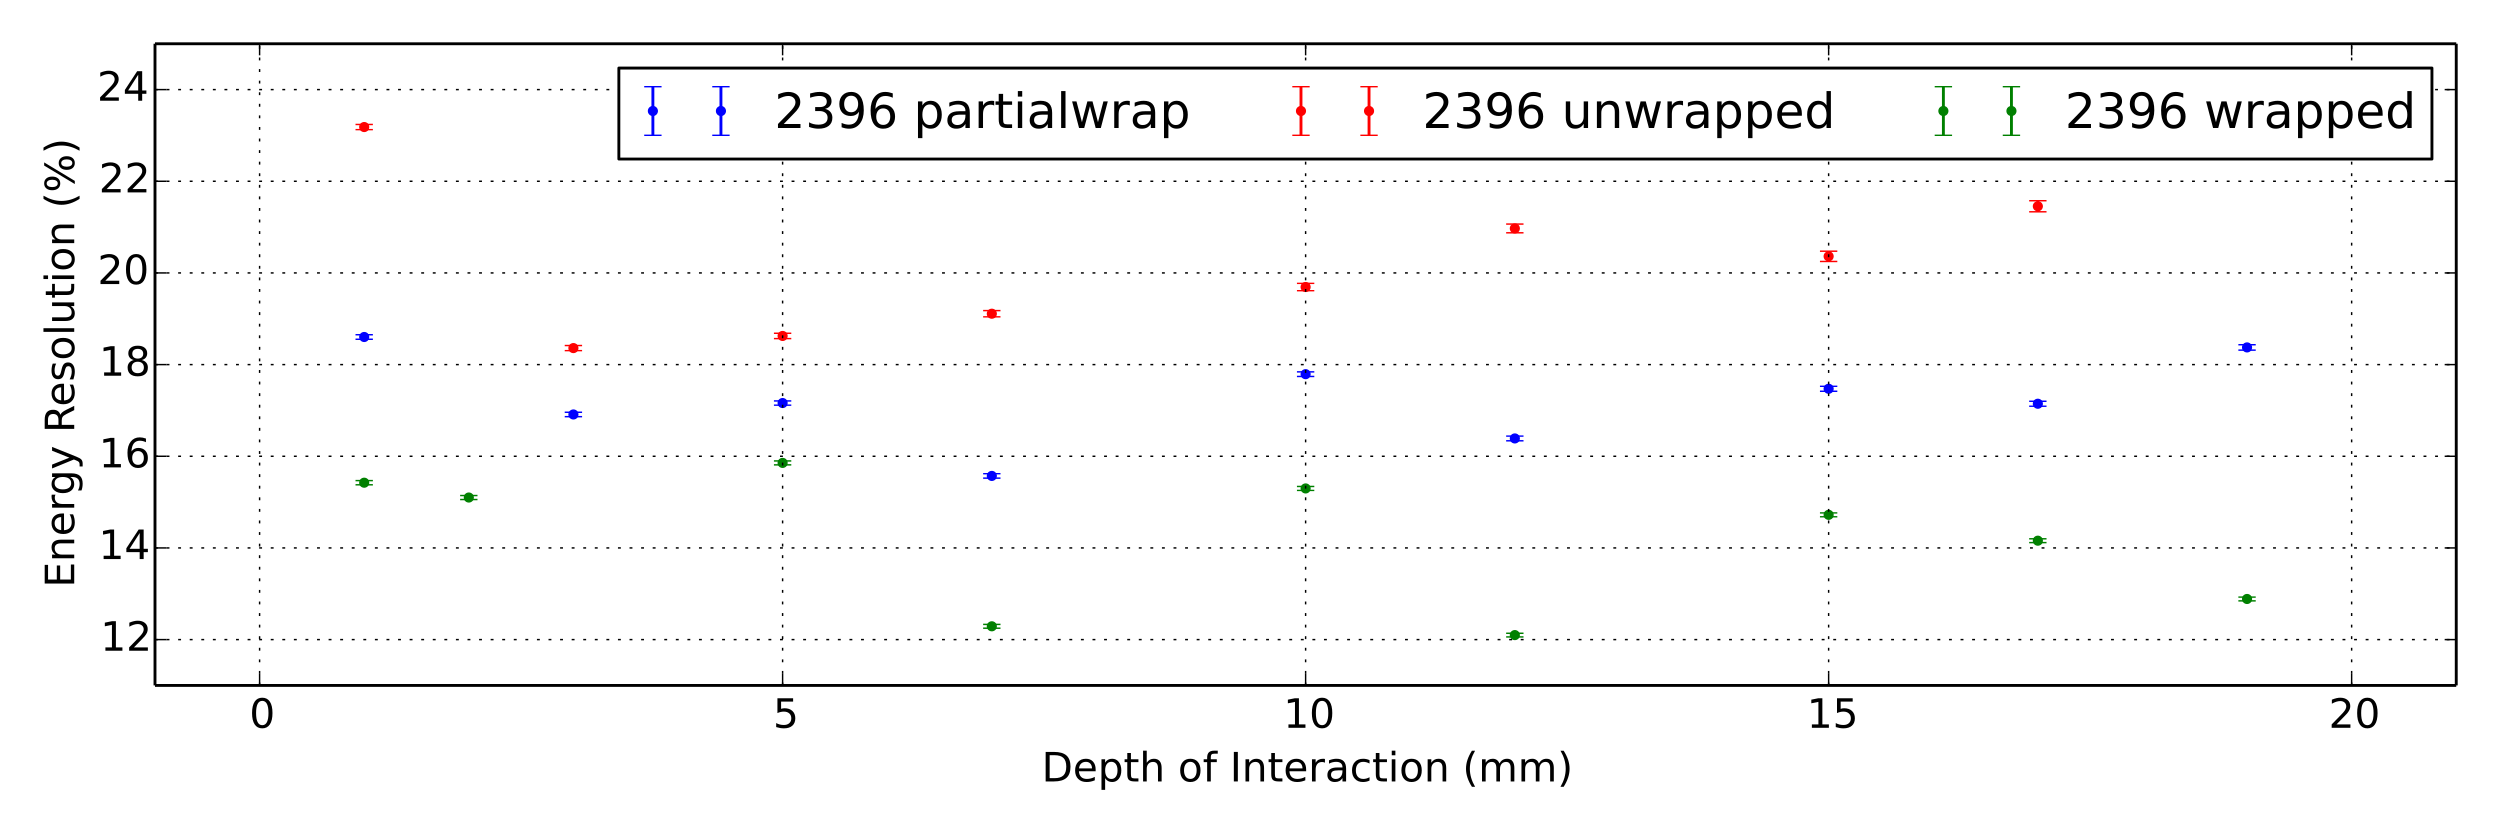 <?xml version="1.0" encoding="utf-8" standalone="no"?>
<!DOCTYPE svg PUBLIC "-//W3C//DTD SVG 1.1//EN"
  "http://www.w3.org/Graphics/SVG/1.1/DTD/svg11.dtd">
<!-- Created with matplotlib (http://matplotlib.org/) -->
<svg height="288pt" version="1.1" viewBox="0 0 864 288" width="864pt" xmlns="http://www.w3.org/2000/svg" xmlns:xlink="http://www.w3.org/1999/xlink">
 <defs>
  <style type="text/css">
*{stroke-linecap:butt;stroke-linejoin:round;}
  </style>
 </defs>
 <g id="figure_1">
  <g id="patch_1">
   <path d="
M0 288
L864 288
L864 0
L0 0
z
" style="fill:#ffffff;"/>
  </g>
  <g id="axes_1">
   <g id="patch_2">
    <path d="
M53.567 236.88
L848.88 236.88
L848.88 15.12
L53.567 15.12
z
" style="fill:#ffffff;"/>
   </g>
   <g id="LineCollection_1">
    <defs>
     <path d="
M125.868 -170.757
L125.868 -172.309" id="C0_0_5cdd6ade53"/>
     <path d="
M198.169 -144.005
L198.169 -145.518" id="C0_1_618935abf2"/>
     <path d="
M270.47 -147.977
L270.47 -149.442" id="C0_2_40d15ab08f"/>
     <path d="
M451.223 -157.897
L451.223 -159.477" id="C0_3_769f452923"/>
     <path d="
M523.525 -135.667
L523.525 -137.281" id="C0_4_24a42cd8e0"/>
     <path d="
M631.976 -152.786
L631.976 -154.492" id="C0_5_fc57424ad4"/>
     <path d="
M342.772 -122.754
L342.772 -124.289" id="C0_6_f584931e45"/>
     <path d="
M776.579 -167.001
L776.579 -168.863" id="C0_7_dc7b837ee8"/>
     <path d="
M704.278 -147.606
L704.278 -149.326" id="C0_8_5c12243f3a"/>
    </defs>
    <g clip-path="url(#pcbf88fb6c0)">
     <use style="fill:none;stroke:#0000ff;" x="0.0" xlink:href="#C0_0_5cdd6ade53" y="288.0"/>
    </g>
    <g clip-path="url(#pcbf88fb6c0)">
     <use style="fill:none;stroke:#0000ff;" x="0.0" xlink:href="#C0_1_618935abf2" y="288.0"/>
    </g>
    <g clip-path="url(#pcbf88fb6c0)">
     <use style="fill:none;stroke:#0000ff;" x="0.0" xlink:href="#C0_2_40d15ab08f" y="288.0"/>
    </g>
    <g clip-path="url(#pcbf88fb6c0)">
     <use style="fill:none;stroke:#0000ff;" x="0.0" xlink:href="#C0_3_769f452923" y="288.0"/>
    </g>
    <g clip-path="url(#pcbf88fb6c0)">
     <use style="fill:none;stroke:#0000ff;" x="0.0" xlink:href="#C0_4_24a42cd8e0" y="288.0"/>
    </g>
    <g clip-path="url(#pcbf88fb6c0)">
     <use style="fill:none;stroke:#0000ff;" x="0.0" xlink:href="#C0_5_fc57424ad4" y="288.0"/>
    </g>
    <g clip-path="url(#pcbf88fb6c0)">
     <use style="fill:none;stroke:#0000ff;" x="0.0" xlink:href="#C0_6_f584931e45" y="288.0"/>
    </g>
    <g clip-path="url(#pcbf88fb6c0)">
     <use style="fill:none;stroke:#0000ff;" x="0.0" xlink:href="#C0_7_dc7b837ee8" y="288.0"/>
    </g>
    <g clip-path="url(#pcbf88fb6c0)">
     <use style="fill:none;stroke:#0000ff;" x="0.0" xlink:href="#C0_8_5c12243f3a" y="288.0"/>
    </g>
   </g>
   <g id="LineCollection_2">
    <defs>
     <path d="
M523.525 -207.54
L523.525 -210.556" id="C1_0_eb4a37caab"/>
     <path d="
M451.223 -187.537
L451.223 -190.07" id="C1_1_2ca5c0f8ad"/>
     <path d="
M704.278 -214.797
L704.278 -218.634" id="C1_2_b4d8180ba6"/>
     <path d="
M198.169 -166.818
L198.169 -168.584" id="C1_3_fa5c5de812"/>
     <path d="
M125.868 -243.201
L125.868 -244.985" id="C1_4_aa44a9e7a6"/>
     <path d="
M631.976 -197.642
L631.976 -201.179" id="C1_5_cd5e1600fd"/>
     <path d="
M270.47 -170.975
L270.47 -172.816" id="C1_6_d5b54d647d"/>
     <path d="
M342.772 -178.502
L342.772 -180.657" id="C1_7_a013f4bb87"/>
    </defs>
    <g clip-path="url(#pcbf88fb6c0)">
     <use style="fill:none;stroke:#ff0000;" x="0.0" xlink:href="#C1_0_eb4a37caab" y="288.0"/>
    </g>
    <g clip-path="url(#pcbf88fb6c0)">
     <use style="fill:none;stroke:#ff0000;" x="0.0" xlink:href="#C1_1_2ca5c0f8ad" y="288.0"/>
    </g>
    <g clip-path="url(#pcbf88fb6c0)">
     <use style="fill:none;stroke:#ff0000;" x="0.0" xlink:href="#C1_2_b4d8180ba6" y="288.0"/>
    </g>
    <g clip-path="url(#pcbf88fb6c0)">
     <use style="fill:none;stroke:#ff0000;" x="0.0" xlink:href="#C1_3_fa5c5de812" y="288.0"/>
    </g>
    <g clip-path="url(#pcbf88fb6c0)">
     <use style="fill:none;stroke:#ff0000;" x="0.0" xlink:href="#C1_4_aa44a9e7a6" y="288.0"/>
    </g>
    <g clip-path="url(#pcbf88fb6c0)">
     <use style="fill:none;stroke:#ff0000;" x="0.0" xlink:href="#C1_5_cd5e1600fd" y="288.0"/>
    </g>
    <g clip-path="url(#pcbf88fb6c0)">
     <use style="fill:none;stroke:#ff0000;" x="0.0" xlink:href="#C1_6_d5b54d647d" y="288.0"/>
    </g>
    <g clip-path="url(#pcbf88fb6c0)">
     <use style="fill:none;stroke:#ff0000;" x="0.0" xlink:href="#C1_7_a013f4bb87" y="288.0"/>
    </g>
   </g>
   <g id="LineCollection_3">
    <defs>
     <path d="
M451.223 -118.508
L451.223 -119.88" id="C2_0_ae8ba066f4"/>
     <path d="
M776.579 -80.347
L776.579 -81.643" id="C2_1_3a2edd5b7c"/>
     <path d="
M523.525 -67.873
L523.525 -69.146" id="C2_2_9560181122"/>
     <path d="
M631.976 -109.407
L631.976 -110.741" id="C2_3_99ac7ba46a"/>
     <path d="
M270.47 -127.337
L270.47 -128.702" id="C2_4_43b74c1ba5"/>
     <path d="
M342.772 -70.9
L342.772 -72.2" id="C2_5_2b46f456bc"/>
     <path d="
M162.019 -115.363
L162.019 -116.747" id="C2_6_b371c9ca56"/>
     <path d="
M704.278 -100.485
L704.278 -101.789" id="C2_7_966a9c4dc0"/>
     <path d="
M125.868 -120.454
L125.868 -121.897" id="C2_8_fe7bcb4ffb"/>
    </defs>
    <g clip-path="url(#pcbf88fb6c0)">
     <use style="fill:none;stroke:#008000;" x="0.0" xlink:href="#C2_0_ae8ba066f4" y="288.0"/>
    </g>
    <g clip-path="url(#pcbf88fb6c0)">
     <use style="fill:none;stroke:#008000;" x="0.0" xlink:href="#C2_1_3a2edd5b7c" y="288.0"/>
    </g>
    <g clip-path="url(#pcbf88fb6c0)">
     <use style="fill:none;stroke:#008000;" x="0.0" xlink:href="#C2_2_9560181122" y="288.0"/>
    </g>
    <g clip-path="url(#pcbf88fb6c0)">
     <use style="fill:none;stroke:#008000;" x="0.0" xlink:href="#C2_3_99ac7ba46a" y="288.0"/>
    </g>
    <g clip-path="url(#pcbf88fb6c0)">
     <use style="fill:none;stroke:#008000;" x="0.0" xlink:href="#C2_4_43b74c1ba5" y="288.0"/>
    </g>
    <g clip-path="url(#pcbf88fb6c0)">
     <use style="fill:none;stroke:#008000;" x="0.0" xlink:href="#C2_5_2b46f456bc" y="288.0"/>
    </g>
    <g clip-path="url(#pcbf88fb6c0)">
     <use style="fill:none;stroke:#008000;" x="0.0" xlink:href="#C2_6_b371c9ca56" y="288.0"/>
    </g>
    <g clip-path="url(#pcbf88fb6c0)">
     <use style="fill:none;stroke:#008000;" x="0.0" xlink:href="#C2_7_966a9c4dc0" y="288.0"/>
    </g>
    <g clip-path="url(#pcbf88fb6c0)">
     <use style="fill:none;stroke:#008000;" x="0.0" xlink:href="#C2_8_fe7bcb4ffb" y="288.0"/>
    </g>
   </g>
   <g id="line2d_1">
    <defs>
     <path d="
M3 1.83697e-16
L-3 -1.83697e-16" id="mdde457ef1d" style="stroke:#0000ff;stroke-width:0.5;"/>
    </defs>
    <g clip-path="url(#pcbf88fb6c0)">
     <use style="fill:#0000ff;stroke:#0000ff;stroke-width:0.5;" x="125.868" xlink:href="#mdde457ef1d" y="117.243"/>
     <use style="fill:#0000ff;stroke:#0000ff;stroke-width:0.5;" x="198.169" xlink:href="#mdde457ef1d" y="143.995"/>
     <use style="fill:#0000ff;stroke:#0000ff;stroke-width:0.5;" x="270.47" xlink:href="#mdde457ef1d" y="140.023"/>
     <use style="fill:#0000ff;stroke:#0000ff;stroke-width:0.5;" x="451.223" xlink:href="#mdde457ef1d" y="130.103"/>
     <use style="fill:#0000ff;stroke:#0000ff;stroke-width:0.5;" x="523.525" xlink:href="#mdde457ef1d" y="152.333"/>
     <use style="fill:#0000ff;stroke:#0000ff;stroke-width:0.5;" x="631.976" xlink:href="#mdde457ef1d" y="135.214"/>
     <use style="fill:#0000ff;stroke:#0000ff;stroke-width:0.5;" x="342.772" xlink:href="#mdde457ef1d" y="165.246"/>
     <use style="fill:#0000ff;stroke:#0000ff;stroke-width:0.5;" x="776.579" xlink:href="#mdde457ef1d" y="120.999"/>
     <use style="fill:#0000ff;stroke:#0000ff;stroke-width:0.5;" x="704.278" xlink:href="#mdde457ef1d" y="140.394"/>
    </g>
   </g>
   <g id="line2d_2">
    <g clip-path="url(#pcbf88fb6c0)">
     <use style="fill:#0000ff;stroke:#0000ff;stroke-width:0.5;" x="125.868" xlink:href="#mdde457ef1d" y="115.691"/>
     <use style="fill:#0000ff;stroke:#0000ff;stroke-width:0.5;" x="198.169" xlink:href="#mdde457ef1d" y="142.482"/>
     <use style="fill:#0000ff;stroke:#0000ff;stroke-width:0.5;" x="270.47" xlink:href="#mdde457ef1d" y="138.558"/>
     <use style="fill:#0000ff;stroke:#0000ff;stroke-width:0.5;" x="451.223" xlink:href="#mdde457ef1d" y="128.523"/>
     <use style="fill:#0000ff;stroke:#0000ff;stroke-width:0.5;" x="523.525" xlink:href="#mdde457ef1d" y="150.719"/>
     <use style="fill:#0000ff;stroke:#0000ff;stroke-width:0.5;" x="631.976" xlink:href="#mdde457ef1d" y="133.508"/>
     <use style="fill:#0000ff;stroke:#0000ff;stroke-width:0.5;" x="342.772" xlink:href="#mdde457ef1d" y="163.711"/>
     <use style="fill:#0000ff;stroke:#0000ff;stroke-width:0.5;" x="776.579" xlink:href="#mdde457ef1d" y="119.137"/>
     <use style="fill:#0000ff;stroke:#0000ff;stroke-width:0.5;" x="704.278" xlink:href="#mdde457ef1d" y="138.674"/>
    </g>
   </g>
   <g id="line2d_3">
    <defs>
     <path d="
M0 1.5
C0.398 1.5 0.779 1.342 1.061 1.061
C1.342 0.779 1.5 0.398 1.5 0
C1.5 -0.398 1.342 -0.779 1.061 -1.061
C0.779 -1.342 0.398 -1.5 0 -1.5
C-0.398 -1.5 -0.779 -1.342 -1.061 -1.061
C-1.342 -0.779 -1.5 -0.398 -1.5 0
C-1.5 0.398 -1.342 0.779 -1.061 1.061
C-0.779 1.342 -0.398 1.5 0 1.5
z
" id="m76a7ce5b4a" style="stroke:#0000ff;stroke-width:0.5;"/>
    </defs>
    <g clip-path="url(#pcbf88fb6c0)">
     <use style="fill:#0000ff;stroke:#0000ff;stroke-width:0.5;" x="125.868" xlink:href="#m76a7ce5b4a" y="116.467"/>
     <use style="fill:#0000ff;stroke:#0000ff;stroke-width:0.5;" x="198.169" xlink:href="#m76a7ce5b4a" y="143.238"/>
     <use style="fill:#0000ff;stroke:#0000ff;stroke-width:0.5;" x="270.47" xlink:href="#m76a7ce5b4a" y="139.29"/>
     <use style="fill:#0000ff;stroke:#0000ff;stroke-width:0.5;" x="451.223" xlink:href="#m76a7ce5b4a" y="129.313"/>
     <use style="fill:#0000ff;stroke:#0000ff;stroke-width:0.5;" x="523.525" xlink:href="#m76a7ce5b4a" y="151.526"/>
     <use style="fill:#0000ff;stroke:#0000ff;stroke-width:0.5;" x="631.976" xlink:href="#m76a7ce5b4a" y="134.361"/>
     <use style="fill:#0000ff;stroke:#0000ff;stroke-width:0.5;" x="342.772" xlink:href="#m76a7ce5b4a" y="164.479"/>
     <use style="fill:#0000ff;stroke:#0000ff;stroke-width:0.5;" x="776.579" xlink:href="#m76a7ce5b4a" y="120.068"/>
     <use style="fill:#0000ff;stroke:#0000ff;stroke-width:0.5;" x="704.278" xlink:href="#m76a7ce5b4a" y="139.534"/>
    </g>
   </g>
   <g id="line2d_4">
    <defs>
     <path d="
M3 1.83697e-16
L-3 -1.83697e-16" id="m12d35e2592" style="stroke:#ff0000;stroke-width:0.5;"/>
    </defs>
    <g clip-path="url(#pcbf88fb6c0)">
     <use style="fill:#ff0000;stroke:#ff0000;stroke-width:0.5;" x="523.525" xlink:href="#m12d35e2592" y="80.46"/>
     <use style="fill:#ff0000;stroke:#ff0000;stroke-width:0.5;" x="451.223" xlink:href="#m12d35e2592" y="100.463"/>
     <use style="fill:#ff0000;stroke:#ff0000;stroke-width:0.5;" x="704.278" xlink:href="#m12d35e2592" y="73.203"/>
     <use style="fill:#ff0000;stroke:#ff0000;stroke-width:0.5;" x="198.169" xlink:href="#m12d35e2592" y="121.182"/>
     <use style="fill:#ff0000;stroke:#ff0000;stroke-width:0.5;" x="125.868" xlink:href="#m12d35e2592" y="44.799"/>
     <use style="fill:#ff0000;stroke:#ff0000;stroke-width:0.5;" x="631.976" xlink:href="#m12d35e2592" y="90.358"/>
     <use style="fill:#ff0000;stroke:#ff0000;stroke-width:0.5;" x="270.47" xlink:href="#m12d35e2592" y="117.025"/>
     <use style="fill:#ff0000;stroke:#ff0000;stroke-width:0.5;" x="342.772" xlink:href="#m12d35e2592" y="109.498"/>
    </g>
   </g>
   <g id="line2d_5">
    <g clip-path="url(#pcbf88fb6c0)">
     <use style="fill:#ff0000;stroke:#ff0000;stroke-width:0.5;" x="523.525" xlink:href="#m12d35e2592" y="77.444"/>
     <use style="fill:#ff0000;stroke:#ff0000;stroke-width:0.5;" x="451.223" xlink:href="#m12d35e2592" y="97.93"/>
     <use style="fill:#ff0000;stroke:#ff0000;stroke-width:0.5;" x="704.278" xlink:href="#m12d35e2592" y="69.366"/>
     <use style="fill:#ff0000;stroke:#ff0000;stroke-width:0.5;" x="198.169" xlink:href="#m12d35e2592" y="119.416"/>
     <use style="fill:#ff0000;stroke:#ff0000;stroke-width:0.5;" x="125.868" xlink:href="#m12d35e2592" y="43.015"/>
     <use style="fill:#ff0000;stroke:#ff0000;stroke-width:0.5;" x="631.976" xlink:href="#m12d35e2592" y="86.821"/>
     <use style="fill:#ff0000;stroke:#ff0000;stroke-width:0.5;" x="270.47" xlink:href="#m12d35e2592" y="115.184"/>
     <use style="fill:#ff0000;stroke:#ff0000;stroke-width:0.5;" x="342.772" xlink:href="#m12d35e2592" y="107.343"/>
    </g>
   </g>
   <g id="line2d_6">
    <defs>
     <path d="
M0 1.5
C0.398 1.5 0.779 1.342 1.061 1.061
C1.342 0.779 1.5 0.398 1.5 0
C1.5 -0.398 1.342 -0.779 1.061 -1.061
C0.779 -1.342 0.398 -1.5 0 -1.5
C-0.398 -1.5 -0.779 -1.342 -1.061 -1.061
C-1.342 -0.779 -1.5 -0.398 -1.5 0
C-1.5 0.398 -1.342 0.779 -1.061 1.061
C-0.779 1.342 -0.398 1.5 0 1.5
z
" id="ma07bdd5909" style="stroke:#ff0000;stroke-width:0.5;"/>
    </defs>
    <g clip-path="url(#pcbf88fb6c0)">
     <use style="fill:#ff0000;stroke:#ff0000;stroke-width:0.5;" x="523.525" xlink:href="#ma07bdd5909" y="78.952"/>
     <use style="fill:#ff0000;stroke:#ff0000;stroke-width:0.5;" x="451.223" xlink:href="#ma07bdd5909" y="99.196"/>
     <use style="fill:#ff0000;stroke:#ff0000;stroke-width:0.5;" x="704.278" xlink:href="#ma07bdd5909" y="71.285"/>
     <use style="fill:#ff0000;stroke:#ff0000;stroke-width:0.5;" x="198.169" xlink:href="#ma07bdd5909" y="120.299"/>
     <use style="fill:#ff0000;stroke:#ff0000;stroke-width:0.5;" x="125.868" xlink:href="#ma07bdd5909" y="43.907"/>
     <use style="fill:#ff0000;stroke:#ff0000;stroke-width:0.5;" x="631.976" xlink:href="#ma07bdd5909" y="88.59"/>
     <use style="fill:#ff0000;stroke:#ff0000;stroke-width:0.5;" x="270.47" xlink:href="#ma07bdd5909" y="116.105"/>
     <use style="fill:#ff0000;stroke:#ff0000;stroke-width:0.5;" x="342.772" xlink:href="#ma07bdd5909" y="108.42"/>
    </g>
   </g>
   <g id="line2d_7">
    <defs>
     <path d="
M3 1.83697e-16
L-3 -1.83697e-16" id="m1ef3793437" style="stroke:#008000;stroke-width:0.5;"/>
    </defs>
    <g clip-path="url(#pcbf88fb6c0)">
     <use style="fill:#008000;stroke:#008000;stroke-width:0.5;" x="451.223" xlink:href="#m1ef3793437" y="169.492"/>
     <use style="fill:#008000;stroke:#008000;stroke-width:0.5;" x="776.579" xlink:href="#m1ef3793437" y="207.654"/>
     <use style="fill:#008000;stroke:#008000;stroke-width:0.5;" x="523.525" xlink:href="#m1ef3793437" y="220.127"/>
     <use style="fill:#008000;stroke:#008000;stroke-width:0.5;" x="631.976" xlink:href="#m1ef3793437" y="178.593"/>
     <use style="fill:#008000;stroke:#008000;stroke-width:0.5;" x="270.47" xlink:href="#m1ef3793437" y="160.663"/>
     <use style="fill:#008000;stroke:#008000;stroke-width:0.5;" x="342.772" xlink:href="#m1ef3793437" y="217.1"/>
     <use style="fill:#008000;stroke:#008000;stroke-width:0.5;" x="162.019" xlink:href="#m1ef3793437" y="172.637"/>
     <use style="fill:#008000;stroke:#008000;stroke-width:0.5;" x="704.278" xlink:href="#m1ef3793437" y="187.515"/>
     <use style="fill:#008000;stroke:#008000;stroke-width:0.5;" x="125.868" xlink:href="#m1ef3793437" y="167.546"/>
    </g>
   </g>
   <g id="line2d_8">
    <g clip-path="url(#pcbf88fb6c0)">
     <use style="fill:#008000;stroke:#008000;stroke-width:0.5;" x="451.223" xlink:href="#m1ef3793437" y="168.12"/>
     <use style="fill:#008000;stroke:#008000;stroke-width:0.5;" x="776.579" xlink:href="#m1ef3793437" y="206.357"/>
     <use style="fill:#008000;stroke:#008000;stroke-width:0.5;" x="523.525" xlink:href="#m1ef3793437" y="218.854"/>
     <use style="fill:#008000;stroke:#008000;stroke-width:0.5;" x="631.976" xlink:href="#m1ef3793437" y="177.259"/>
     <use style="fill:#008000;stroke:#008000;stroke-width:0.5;" x="270.47" xlink:href="#m1ef3793437" y="159.298"/>
     <use style="fill:#008000;stroke:#008000;stroke-width:0.5;" x="342.772" xlink:href="#m1ef3793437" y="215.8"/>
     <use style="fill:#008000;stroke:#008000;stroke-width:0.5;" x="162.019" xlink:href="#m1ef3793437" y="171.253"/>
     <use style="fill:#008000;stroke:#008000;stroke-width:0.5;" x="704.278" xlink:href="#m1ef3793437" y="186.211"/>
     <use style="fill:#008000;stroke:#008000;stroke-width:0.5;" x="125.868" xlink:href="#m1ef3793437" y="166.103"/>
    </g>
   </g>
   <g id="line2d_9">
    <defs>
     <path d="
M0 1.5
C0.398 1.5 0.779 1.342 1.061 1.061
C1.342 0.779 1.5 0.398 1.5 0
C1.5 -0.398 1.342 -0.779 1.061 -1.061
C0.779 -1.342 0.398 -1.5 0 -1.5
C-0.398 -1.5 -0.779 -1.342 -1.061 -1.061
C-1.342 -0.779 -1.5 -0.398 -1.5 0
C-1.5 0.398 -1.342 0.779 -1.061 1.061
C-0.779 1.342 -0.398 1.5 0 1.5
z
" id="mb0b177905e" style="stroke:#008000;stroke-width:0.5;"/>
    </defs>
    <g clip-path="url(#pcbf88fb6c0)">
     <use style="fill:#008000;stroke:#008000;stroke-width:0.5;" x="451.223" xlink:href="#mb0b177905e" y="168.806"/>
     <use style="fill:#008000;stroke:#008000;stroke-width:0.5;" x="776.579" xlink:href="#mb0b177905e" y="207.005"/>
     <use style="fill:#008000;stroke:#008000;stroke-width:0.5;" x="523.525" xlink:href="#mb0b177905e" y="219.49"/>
     <use style="fill:#008000;stroke:#008000;stroke-width:0.5;" x="631.976" xlink:href="#mb0b177905e" y="177.926"/>
     <use style="fill:#008000;stroke:#008000;stroke-width:0.5;" x="270.47" xlink:href="#mb0b177905e" y="159.981"/>
     <use style="fill:#008000;stroke:#008000;stroke-width:0.5;" x="342.772" xlink:href="#mb0b177905e" y="216.45"/>
     <use style="fill:#008000;stroke:#008000;stroke-width:0.5;" x="162.019" xlink:href="#mb0b177905e" y="171.945"/>
     <use style="fill:#008000;stroke:#008000;stroke-width:0.5;" x="704.278" xlink:href="#mb0b177905e" y="186.863"/>
     <use style="fill:#008000;stroke:#008000;stroke-width:0.5;" x="125.868" xlink:href="#mb0b177905e" y="166.825"/>
    </g>
   </g>
   <g id="matplotlib.axis_1">
    <g id="xtick_1">
     <g id="line2d_10">
      <path clip-path="url(#pcbf88fb6c0)" d="
M89.718 236.88
L89.718 15.12" style="fill:none;stroke:#000000;stroke-dasharray:1,3;stroke-dashoffset:0.0;stroke-width:0.5;"/>
     </g>
     <g id="line2d_11">
      <defs>
       <path d="
M0 0
L0 -4" id="m93b0483c22" style="stroke:#000000;stroke-width:0.5;"/>
      </defs>
      <g>
       <use style="stroke:#000000;stroke-width:0.5;" x="89.717" xlink:href="#m93b0483c22" y="236.88"/>
      </g>
     </g>
     <g id="line2d_12">
      <defs>
       <path d="
M0 0
L0 4" id="m741efc42ff" style="stroke:#000000;stroke-width:0.5;"/>
      </defs>
      <g>
       <use style="stroke:#000000;stroke-width:0.5;" x="89.717" xlink:href="#m741efc42ff" y="15.12"/>
      </g>
     </g>
     <g id="text_1">
      <!-- 0 -->
      <defs>
       <path d="
M31.781 66.406
Q24.172 66.406 20.328 58.906
Q16.5 51.422 16.5 36.375
Q16.5 21.391 20.328 13.891
Q24.172 6.391 31.781 6.391
Q39.453 6.391 43.281 13.891
Q47.125 21.391 47.125 36.375
Q47.125 51.422 43.281 58.906
Q39.453 66.406 31.781 66.406
M31.781 74.219
Q44.047 74.219 50.516 64.516
Q56.984 54.828 56.984 36.375
Q56.984 17.969 50.516 8.266
Q44.047 -1.422 31.781 -1.422
Q19.531 -1.422 13.062 8.266
Q6.594 17.969 6.594 36.375
Q6.594 54.828 13.062 64.516
Q19.531 74.219 31.781 74.219" id="BitstreamVeraSans-Roman-30"/>
      </defs>
      <g transform="translate(86.19 251.518)scale(0.14 -0.14)">
       <use xlink:href="#BitstreamVeraSans-Roman-30"/>
      </g>
     </g>
    </g>
    <g id="xtick_2">
     <g id="line2d_13">
      <path clip-path="url(#pcbf88fb6c0)" d="
M270.47 236.88
L270.47 15.12" style="fill:none;stroke:#000000;stroke-dasharray:1,3;stroke-dashoffset:0.0;stroke-width:0.5;"/>
     </g>
     <g id="line2d_14">
      <g>
       <use style="stroke:#000000;stroke-width:0.5;" x="270.47" xlink:href="#m93b0483c22" y="236.88"/>
      </g>
     </g>
     <g id="line2d_15">
      <g>
       <use style="stroke:#000000;stroke-width:0.5;" x="270.47" xlink:href="#m741efc42ff" y="15.12"/>
      </g>
     </g>
     <g id="text_2">
      <!-- 5 -->
      <defs>
       <path d="
M10.797 72.906
L49.516 72.906
L49.516 64.594
L19.828 64.594
L19.828 46.734
Q21.969 47.469 24.109 47.828
Q26.266 48.188 28.422 48.188
Q40.625 48.188 47.75 41.5
Q54.891 34.812 54.891 23.391
Q54.891 11.625 47.562 5.094
Q40.234 -1.422 26.906 -1.422
Q22.312 -1.422 17.547 -0.641
Q12.797 0.141 7.719 1.703
L7.719 11.625
Q12.109 9.234 16.797 8.062
Q21.484 6.891 26.703 6.891
Q35.156 6.891 40.078 11.328
Q45.016 15.766 45.016 23.391
Q45.016 31 40.078 35.438
Q35.156 39.891 26.703 39.891
Q22.75 39.891 18.812 39.016
Q14.891 38.141 10.797 36.281
z
" id="BitstreamVeraSans-Roman-35"/>
      </defs>
      <g transform="translate(267.168 251.518)scale(0.14 -0.14)">
       <use xlink:href="#BitstreamVeraSans-Roman-35"/>
      </g>
     </g>
    </g>
    <g id="xtick_3">
     <g id="line2d_16">
      <path clip-path="url(#pcbf88fb6c0)" d="
M451.223 236.88
L451.223 15.12" style="fill:none;stroke:#000000;stroke-dasharray:1,3;stroke-dashoffset:0.0;stroke-width:0.5;"/>
     </g>
     <g id="line2d_17">
      <g>
       <use style="stroke:#000000;stroke-width:0.5;" x="451.223" xlink:href="#m93b0483c22" y="236.88"/>
      </g>
     </g>
     <g id="line2d_18">
      <g>
       <use style="stroke:#000000;stroke-width:0.5;" x="451.223" xlink:href="#m741efc42ff" y="15.12"/>
      </g>
     </g>
     <g id="text_3">
      <!-- 10 -->
      <defs>
       <path d="
M12.406 8.297
L28.516 8.297
L28.516 63.922
L10.984 60.406
L10.984 69.391
L28.422 72.906
L38.281 72.906
L38.281 8.297
L54.391 8.297
L54.391 0
L12.406 0
z
" id="BitstreamVeraSans-Roman-31"/>
      </defs>
      <g transform="translate(443.55 251.518)scale(0.14 -0.14)">
       <use xlink:href="#BitstreamVeraSans-Roman-31"/>
       <use x="63.623" xlink:href="#BitstreamVeraSans-Roman-30"/>
      </g>
     </g>
    </g>
    <g id="xtick_4">
     <g id="line2d_19">
      <path clip-path="url(#pcbf88fb6c0)" d="
M631.976 236.88
L631.976 15.12" style="fill:none;stroke:#000000;stroke-dasharray:1,3;stroke-dashoffset:0.0;stroke-width:0.5;"/>
     </g>
     <g id="line2d_20">
      <g>
       <use style="stroke:#000000;stroke-width:0.5;" x="631.976" xlink:href="#m93b0483c22" y="236.88"/>
      </g>
     </g>
     <g id="line2d_21">
      <g>
       <use style="stroke:#000000;stroke-width:0.5;" x="631.976" xlink:href="#m741efc42ff" y="15.12"/>
      </g>
     </g>
     <g id="text_4">
      <!-- 15 -->
      <g transform="translate(624.449 251.518)scale(0.14 -0.14)">
       <use xlink:href="#BitstreamVeraSans-Roman-31"/>
       <use x="63.623" xlink:href="#BitstreamVeraSans-Roman-35"/>
      </g>
     </g>
    </g>
    <g id="xtick_5">
     <g id="line2d_22">
      <path clip-path="url(#pcbf88fb6c0)" d="
M812.729 236.88
L812.729 15.12" style="fill:none;stroke:#000000;stroke-dasharray:1,3;stroke-dashoffset:0.0;stroke-width:0.5;"/>
     </g>
     <g id="line2d_23">
      <g>
       <use style="stroke:#000000;stroke-width:0.5;" x="812.729" xlink:href="#m93b0483c22" y="236.88"/>
      </g>
     </g>
     <g id="line2d_24">
      <g>
       <use style="stroke:#000000;stroke-width:0.5;" x="812.729" xlink:href="#m741efc42ff" y="15.12"/>
      </g>
     </g>
     <g id="text_5">
      <!-- 20 -->
      <defs>
       <path d="
M19.188 8.297
L53.609 8.297
L53.609 0
L7.328 0
L7.328 8.297
Q12.938 14.109 22.625 23.891
Q32.328 33.688 34.812 36.531
Q39.547 41.844 41.422 45.531
Q43.312 49.219 43.312 52.781
Q43.312 58.594 39.234 62.25
Q35.156 65.922 28.609 65.922
Q23.969 65.922 18.812 64.312
Q13.672 62.703 7.812 59.422
L7.812 69.391
Q13.766 71.781 18.938 73
Q24.125 74.219 28.422 74.219
Q39.75 74.219 46.484 68.547
Q53.219 62.891 53.219 53.422
Q53.219 48.922 51.531 44.891
Q49.859 40.875 45.406 35.406
Q44.188 33.984 37.641 27.219
Q31.109 20.453 19.188 8.297" id="BitstreamVeraSans-Roman-32"/>
      </defs>
      <g transform="translate(804.8 251.518)scale(0.14 -0.14)">
       <use xlink:href="#BitstreamVeraSans-Roman-32"/>
       <use x="63.623" xlink:href="#BitstreamVeraSans-Roman-30"/>
      </g>
     </g>
    </g>
    <g id="text_6">
     <!-- Depth of Interaction (mm) -->
     <defs>
      <path id="BitstreamVeraSans-Roman-20"/>
      <path d="
M9.812 72.906
L19.672 72.906
L19.672 0
L9.812 0
z
" id="BitstreamVeraSans-Roman-49"/>
      <path d="
M54.891 33.016
L54.891 0
L45.906 0
L45.906 32.719
Q45.906 40.484 42.875 44.328
Q39.844 48.188 33.797 48.188
Q26.516 48.188 22.312 43.547
Q18.109 38.922 18.109 30.906
L18.109 0
L9.078 0
L9.078 54.688
L18.109 54.688
L18.109 46.188
Q21.344 51.125 25.703 53.562
Q30.078 56 35.797 56
Q45.219 56 50.047 50.172
Q54.891 44.344 54.891 33.016" id="BitstreamVeraSans-Roman-6e"/>
      <path d="
M34.281 27.484
Q23.391 27.484 19.188 25
Q14.984 22.516 14.984 16.5
Q14.984 11.719 18.141 8.906
Q21.297 6.109 26.703 6.109
Q34.188 6.109 38.703 11.406
Q43.219 16.703 43.219 25.484
L43.219 27.484
z

M52.203 31.203
L52.203 0
L43.219 0
L43.219 8.297
Q40.141 3.328 35.547 0.953
Q30.953 -1.422 24.312 -1.422
Q15.922 -1.422 10.953 3.297
Q6 8.016 6 15.922
Q6 25.141 12.172 29.828
Q18.359 34.516 30.609 34.516
L43.219 34.516
L43.219 35.406
Q43.219 41.609 39.141 45
Q35.062 48.391 27.688 48.391
Q23 48.391 18.547 47.266
Q14.109 46.141 10.016 43.891
L10.016 52.203
Q14.938 54.109 19.578 55.047
Q24.219 56 28.609 56
Q40.484 56 46.344 49.844
Q52.203 43.703 52.203 31.203" id="BitstreamVeraSans-Roman-61"/>
      <path d="
M30.609 48.391
Q23.391 48.391 19.188 42.75
Q14.984 37.109 14.984 27.297
Q14.984 17.484 19.156 11.844
Q23.344 6.203 30.609 6.203
Q37.797 6.203 41.984 11.859
Q46.188 17.531 46.188 27.297
Q46.188 37.016 41.984 42.703
Q37.797 48.391 30.609 48.391
M30.609 56
Q42.328 56 49.016 48.375
Q55.719 40.766 55.719 27.297
Q55.719 13.875 49.016 6.219
Q42.328 -1.422 30.609 -1.422
Q18.844 -1.422 12.172 6.219
Q5.516 13.875 5.516 27.297
Q5.516 40.766 12.172 48.375
Q18.844 56 30.609 56" id="BitstreamVeraSans-Roman-6f"/>
      <path d="
M8.016 75.875
L15.828 75.875
Q23.141 64.359 26.781 53.312
Q30.422 42.281 30.422 31.391
Q30.422 20.453 26.781 9.375
Q23.141 -1.703 15.828 -13.188
L8.016 -13.188
Q14.5 -2 17.703 9.062
Q20.906 20.125 20.906 31.391
Q20.906 42.672 17.703 53.656
Q14.5 64.656 8.016 75.875" id="BitstreamVeraSans-Roman-29"/>
      <path d="
M19.672 64.797
L19.672 8.109
L31.594 8.109
Q46.688 8.109 53.688 14.938
Q60.688 21.781 60.688 36.531
Q60.688 51.172 53.688 57.984
Q46.688 64.797 31.594 64.797
z

M9.812 72.906
L30.078 72.906
Q51.266 72.906 61.172 64.094
Q71.094 55.281 71.094 36.531
Q71.094 17.672 61.125 8.828
Q51.172 0 30.078 0
L9.812 0
z
" id="BitstreamVeraSans-Roman-44"/>
      <path d="
M9.422 54.688
L18.406 54.688
L18.406 0
L9.422 0
z

M9.422 75.984
L18.406 75.984
L18.406 64.594
L9.422 64.594
z
" id="BitstreamVeraSans-Roman-69"/>
      <path d="
M54.891 33.016
L54.891 0
L45.906 0
L45.906 32.719
Q45.906 40.484 42.875 44.328
Q39.844 48.188 33.797 48.188
Q26.516 48.188 22.312 43.547
Q18.109 38.922 18.109 30.906
L18.109 0
L9.078 0
L9.078 75.984
L18.109 75.984
L18.109 46.188
Q21.344 51.125 25.703 53.562
Q30.078 56 35.797 56
Q45.219 56 50.047 50.172
Q54.891 44.344 54.891 33.016" id="BitstreamVeraSans-Roman-68"/>
      <path d="
M48.781 52.594
L48.781 44.188
Q44.969 46.297 41.141 47.344
Q37.312 48.391 33.406 48.391
Q24.656 48.391 19.812 42.844
Q14.984 37.312 14.984 27.297
Q14.984 17.281 19.812 11.734
Q24.656 6.203 33.406 6.203
Q37.312 6.203 41.141 7.25
Q44.969 8.297 48.781 10.406
L48.781 2.094
Q45.016 0.344 40.984 -0.531
Q36.969 -1.422 32.422 -1.422
Q20.062 -1.422 12.781 6.344
Q5.516 14.109 5.516 27.297
Q5.516 40.672 12.859 48.328
Q20.219 56 33.016 56
Q37.156 56 41.109 55.141
Q45.062 54.297 48.781 52.594" id="BitstreamVeraSans-Roman-63"/>
      <path d="
M31 75.875
Q24.469 64.656 21.281 53.656
Q18.109 42.672 18.109 31.391
Q18.109 20.125 21.312 9.062
Q24.516 -2 31 -13.188
L23.188 -13.188
Q15.875 -1.703 12.234 9.375
Q8.594 20.453 8.594 31.391
Q8.594 42.281 12.203 53.312
Q15.828 64.359 23.188 75.875
z
" id="BitstreamVeraSans-Roman-28"/>
      <path d="
M56.203 29.594
L56.203 25.203
L14.891 25.203
Q15.484 15.922 20.484 11.062
Q25.484 6.203 34.422 6.203
Q39.594 6.203 44.453 7.469
Q49.312 8.734 54.109 11.281
L54.109 2.781
Q49.266 0.734 44.188 -0.344
Q39.109 -1.422 33.891 -1.422
Q20.797 -1.422 13.156 6.188
Q5.516 13.812 5.516 26.812
Q5.516 40.234 12.766 48.109
Q20.016 56 32.328 56
Q43.359 56 49.781 48.891
Q56.203 41.797 56.203 29.594
M47.219 32.234
Q47.125 39.594 43.094 43.984
Q39.062 48.391 32.422 48.391
Q24.906 48.391 20.391 44.141
Q15.875 39.891 15.188 32.172
z
" id="BitstreamVeraSans-Roman-65"/>
      <path d="
M52 44.188
Q55.375 50.25 60.062 53.125
Q64.75 56 71.094 56
Q79.641 56 84.281 50.016
Q88.922 44.047 88.922 33.016
L88.922 0
L79.891 0
L79.891 32.719
Q79.891 40.578 77.094 44.375
Q74.312 48.188 68.609 48.188
Q61.625 48.188 57.562 43.547
Q53.516 38.922 53.516 30.906
L53.516 0
L44.484 0
L44.484 32.719
Q44.484 40.625 41.703 44.406
Q38.922 48.188 33.109 48.188
Q26.219 48.188 22.156 43.531
Q18.109 38.875 18.109 30.906
L18.109 0
L9.078 0
L9.078 54.688
L18.109 54.688
L18.109 46.188
Q21.188 51.219 25.484 53.609
Q29.781 56 35.688 56
Q41.656 56 45.828 52.969
Q50 49.953 52 44.188" id="BitstreamVeraSans-Roman-6d"/>
      <path d="
M18.312 70.219
L18.312 54.688
L36.812 54.688
L36.812 47.703
L18.312 47.703
L18.312 18.016
Q18.312 11.328 20.141 9.422
Q21.969 7.516 27.594 7.516
L36.812 7.516
L36.812 0
L27.594 0
Q17.188 0 13.234 3.875
Q9.281 7.766 9.281 18.016
L9.281 47.703
L2.688 47.703
L2.688 54.688
L9.281 54.688
L9.281 70.219
z
" id="BitstreamVeraSans-Roman-74"/>
      <path d="
M37.109 75.984
L37.109 68.5
L28.516 68.5
Q23.688 68.5 21.797 66.547
Q19.922 64.594 19.922 59.516
L19.922 54.688
L34.719 54.688
L34.719 47.703
L19.922 47.703
L19.922 0
L10.891 0
L10.891 47.703
L2.297 47.703
L2.297 54.688
L10.891 54.688
L10.891 58.5
Q10.891 67.625 15.141 71.797
Q19.391 75.984 28.609 75.984
z
" id="BitstreamVeraSans-Roman-66"/>
      <path d="
M41.109 46.297
Q39.594 47.172 37.812 47.578
Q36.031 48 33.891 48
Q26.266 48 22.188 43.047
Q18.109 38.094 18.109 28.812
L18.109 0
L9.078 0
L9.078 54.688
L18.109 54.688
L18.109 46.188
Q20.953 51.172 25.484 53.578
Q30.031 56 36.531 56
Q37.453 56 38.578 55.875
Q39.703 55.766 41.062 55.516
z
" id="BitstreamVeraSans-Roman-72"/>
      <path d="
M18.109 8.203
L18.109 -20.797
L9.078 -20.797
L9.078 54.688
L18.109 54.688
L18.109 46.391
Q20.953 51.266 25.266 53.625
Q29.594 56 35.594 56
Q45.562 56 51.781 48.094
Q58.016 40.188 58.016 27.297
Q58.016 14.406 51.781 6.484
Q45.562 -1.422 35.594 -1.422
Q29.594 -1.422 25.266 0.953
Q20.953 3.328 18.109 8.203
M48.688 27.297
Q48.688 37.203 44.609 42.844
Q40.531 48.484 33.406 48.484
Q26.266 48.484 22.188 42.844
Q18.109 37.203 18.109 27.297
Q18.109 17.391 22.188 11.75
Q26.266 6.109 33.406 6.109
Q40.531 6.109 44.609 11.75
Q48.688 17.391 48.688 27.297" id="BitstreamVeraSans-Roman-70"/>
     </defs>
     <g transform="translate(360.006 270.067)scale(0.14 -0.14)">
      <use xlink:href="#BitstreamVeraSans-Roman-44"/>
      <use x="77.002" xlink:href="#BitstreamVeraSans-Roman-65"/>
      <use x="138.525" xlink:href="#BitstreamVeraSans-Roman-70"/>
      <use x="202.002" xlink:href="#BitstreamVeraSans-Roman-74"/>
      <use x="241.211" xlink:href="#BitstreamVeraSans-Roman-68"/>
      <use x="304.59" xlink:href="#BitstreamVeraSans-Roman-20"/>
      <use x="336.377" xlink:href="#BitstreamVeraSans-Roman-6f"/>
      <use x="397.559" xlink:href="#BitstreamVeraSans-Roman-66"/>
      <use x="432.764" xlink:href="#BitstreamVeraSans-Roman-20"/>
      <use x="464.551" xlink:href="#BitstreamVeraSans-Roman-49"/>
      <use x="494.043" xlink:href="#BitstreamVeraSans-Roman-6e"/>
      <use x="557.422" xlink:href="#BitstreamVeraSans-Roman-74"/>
      <use x="596.631" xlink:href="#BitstreamVeraSans-Roman-65"/>
      <use x="658.154" xlink:href="#BitstreamVeraSans-Roman-72"/>
      <use x="699.268" xlink:href="#BitstreamVeraSans-Roman-61"/>
      <use x="760.547" xlink:href="#BitstreamVeraSans-Roman-63"/>
      <use x="815.527" xlink:href="#BitstreamVeraSans-Roman-74"/>
      <use x="854.736" xlink:href="#BitstreamVeraSans-Roman-69"/>
      <use x="882.52" xlink:href="#BitstreamVeraSans-Roman-6f"/>
      <use x="943.701" xlink:href="#BitstreamVeraSans-Roman-6e"/>
      <use x="1007.08" xlink:href="#BitstreamVeraSans-Roman-20"/>
      <use x="1038.867" xlink:href="#BitstreamVeraSans-Roman-28"/>
      <use x="1077.881" xlink:href="#BitstreamVeraSans-Roman-6d"/>
      <use x="1175.293" xlink:href="#BitstreamVeraSans-Roman-6d"/>
      <use x="1272.705" xlink:href="#BitstreamVeraSans-Roman-29"/>
     </g>
    </g>
   </g>
   <g id="matplotlib.axis_2">
    <g id="ytick_1">
     <g id="line2d_25">
      <path clip-path="url(#pcbf88fb6c0)" d="
M53.567 221.04
L848.88 221.04" style="fill:none;stroke:#000000;stroke-dasharray:1,3;stroke-dashoffset:0.0;stroke-width:0.5;"/>
     </g>
     <g id="line2d_26">
      <defs>
       <path d="
M0 0
L4 0" id="m728421d6d4" style="stroke:#000000;stroke-width:0.5;"/>
      </defs>
      <g>
       <use style="stroke:#000000;stroke-width:0.5;" x="53.567" xlink:href="#m728421d6d4" y="221.04"/>
      </g>
     </g>
     <g id="line2d_27">
      <defs>
       <path d="
M0 0
L-4 0" id="mcb0005524f" style="stroke:#000000;stroke-width:0.5;"/>
      </defs>
      <g>
       <use style="stroke:#000000;stroke-width:0.5;" x="848.88" xlink:href="#mcb0005524f" y="221.04"/>
      </g>
     </g>
     <g id="text_7">
      <!-- 12 -->
      <g transform="translate(34.692 224.903)scale(0.14 -0.14)">
       <use xlink:href="#BitstreamVeraSans-Roman-31"/>
       <use x="63.623" xlink:href="#BitstreamVeraSans-Roman-32"/>
      </g>
     </g>
    </g>
    <g id="ytick_2">
     <g id="line2d_28">
      <path clip-path="url(#pcbf88fb6c0)" d="
M53.567 189.36
L848.88 189.36" style="fill:none;stroke:#000000;stroke-dasharray:1,3;stroke-dashoffset:0.0;stroke-width:0.5;"/>
     </g>
     <g id="line2d_29">
      <g>
       <use style="stroke:#000000;stroke-width:0.5;" x="53.567" xlink:href="#m728421d6d4" y="189.36"/>
      </g>
     </g>
     <g id="line2d_30">
      <g>
       <use style="stroke:#000000;stroke-width:0.5;" x="848.88" xlink:href="#mcb0005524f" y="189.36"/>
      </g>
     </g>
     <g id="text_8">
      <!-- 14 -->
      <defs>
       <path d="
M37.797 64.312
L12.891 25.391
L37.797 25.391
z

M35.203 72.906
L47.609 72.906
L47.609 25.391
L58.016 25.391
L58.016 17.188
L47.609 17.188
L47.609 0
L37.797 0
L37.797 17.188
L4.891 17.188
L4.891 26.703
z
" id="BitstreamVeraSans-Roman-34"/>
      </defs>
      <g transform="translate(34.075 193.223)scale(0.14 -0.14)">
       <use xlink:href="#BitstreamVeraSans-Roman-31"/>
       <use x="63.623" xlink:href="#BitstreamVeraSans-Roman-34"/>
      </g>
     </g>
    </g>
    <g id="ytick_3">
     <g id="line2d_31">
      <path clip-path="url(#pcbf88fb6c0)" d="
M53.567 157.68
L848.88 157.68" style="fill:none;stroke:#000000;stroke-dasharray:1,3;stroke-dashoffset:0.0;stroke-width:0.5;"/>
     </g>
     <g id="line2d_32">
      <g>
       <use style="stroke:#000000;stroke-width:0.5;" x="53.567" xlink:href="#m728421d6d4" y="157.68"/>
      </g>
     </g>
     <g id="line2d_33">
      <g>
       <use style="stroke:#000000;stroke-width:0.5;" x="848.88" xlink:href="#mcb0005524f" y="157.68"/>
      </g>
     </g>
     <g id="text_9">
      <!-- 16 -->
      <defs>
       <path d="
M33.016 40.375
Q26.375 40.375 22.484 35.828
Q18.609 31.297 18.609 23.391
Q18.609 15.531 22.484 10.953
Q26.375 6.391 33.016 6.391
Q39.656 6.391 43.531 10.953
Q47.406 15.531 47.406 23.391
Q47.406 31.297 43.531 35.828
Q39.656 40.375 33.016 40.375
M52.594 71.297
L52.594 62.312
Q48.875 64.062 45.094 64.984
Q41.312 65.922 37.594 65.922
Q27.828 65.922 22.672 59.328
Q17.531 52.734 16.797 39.406
Q19.672 43.656 24.016 45.922
Q28.375 48.188 33.594 48.188
Q44.578 48.188 50.953 41.516
Q57.328 34.859 57.328 23.391
Q57.328 12.156 50.688 5.359
Q44.047 -1.422 33.016 -1.422
Q20.359 -1.422 13.672 8.266
Q6.984 17.969 6.984 36.375
Q6.984 53.656 15.188 63.938
Q23.391 74.219 37.203 74.219
Q40.922 74.219 44.703 73.484
Q48.484 72.75 52.594 71.297" id="BitstreamVeraSans-Roman-36"/>
      </defs>
      <g transform="translate(34.171 161.543)scale(0.14 -0.14)">
       <use xlink:href="#BitstreamVeraSans-Roman-31"/>
       <use x="63.623" xlink:href="#BitstreamVeraSans-Roman-36"/>
      </g>
     </g>
    </g>
    <g id="ytick_4">
     <g id="line2d_34">
      <path clip-path="url(#pcbf88fb6c0)" d="
M53.567 126
L848.88 126" style="fill:none;stroke:#000000;stroke-dasharray:1,3;stroke-dashoffset:0.0;stroke-width:0.5;"/>
     </g>
     <g id="line2d_35">
      <g>
       <use style="stroke:#000000;stroke-width:0.5;" x="53.567" xlink:href="#m728421d6d4" y="126.0"/>
      </g>
     </g>
     <g id="line2d_36">
      <g>
       <use style="stroke:#000000;stroke-width:0.5;" x="848.88" xlink:href="#mcb0005524f" y="126.0"/>
      </g>
     </g>
     <g id="text_10">
      <!-- 18 -->
      <defs>
       <path d="
M31.781 34.625
Q24.75 34.625 20.719 30.859
Q16.703 27.094 16.703 20.516
Q16.703 13.922 20.719 10.156
Q24.75 6.391 31.781 6.391
Q38.812 6.391 42.859 10.172
Q46.922 13.969 46.922 20.516
Q46.922 27.094 42.891 30.859
Q38.875 34.625 31.781 34.625
M21.922 38.812
Q15.578 40.375 12.031 44.719
Q8.5 49.078 8.5 55.328
Q8.5 64.062 14.719 69.141
Q20.953 74.219 31.781 74.219
Q42.672 74.219 48.875 69.141
Q55.078 64.062 55.078 55.328
Q55.078 49.078 51.531 44.719
Q48 40.375 41.703 38.812
Q48.828 37.156 52.797 32.312
Q56.781 27.484 56.781 20.516
Q56.781 9.906 50.312 4.234
Q43.844 -1.422 31.781 -1.422
Q19.734 -1.422 13.25 4.234
Q6.781 9.906 6.781 20.516
Q6.781 27.484 10.781 32.312
Q14.797 37.156 21.922 38.812
M18.312 54.391
Q18.312 48.734 21.844 45.562
Q25.391 42.391 31.781 42.391
Q38.141 42.391 41.719 45.562
Q45.312 48.734 45.312 54.391
Q45.312 60.062 41.719 63.234
Q38.141 66.406 31.781 66.406
Q25.391 66.406 21.844 63.234
Q18.312 60.062 18.312 54.391" id="BitstreamVeraSans-Roman-38"/>
      </defs>
      <g transform="translate(34.248 129.863)scale(0.14 -0.14)">
       <use xlink:href="#BitstreamVeraSans-Roman-31"/>
       <use x="63.623" xlink:href="#BitstreamVeraSans-Roman-38"/>
      </g>
     </g>
    </g>
    <g id="ytick_5">
     <g id="line2d_37">
      <path clip-path="url(#pcbf88fb6c0)" d="
M53.567 94.32
L848.88 94.32" style="fill:none;stroke:#000000;stroke-dasharray:1,3;stroke-dashoffset:0.0;stroke-width:0.5;"/>
     </g>
     <g id="line2d_38">
      <g>
       <use style="stroke:#000000;stroke-width:0.5;" x="53.567" xlink:href="#m728421d6d4" y="94.32"/>
      </g>
     </g>
     <g id="line2d_39">
      <g>
       <use style="stroke:#000000;stroke-width:0.5;" x="848.88" xlink:href="#mcb0005524f" y="94.32"/>
      </g>
     </g>
     <g id="text_11">
      <!-- 20 -->
      <g transform="translate(33.708 98.183)scale(0.14 -0.14)">
       <use xlink:href="#BitstreamVeraSans-Roman-32"/>
       <use x="63.623" xlink:href="#BitstreamVeraSans-Roman-30"/>
      </g>
     </g>
    </g>
    <g id="ytick_6">
     <g id="line2d_40">
      <path clip-path="url(#pcbf88fb6c0)" d="
M53.567 62.64
L848.88 62.64" style="fill:none;stroke:#000000;stroke-dasharray:1,3;stroke-dashoffset:0.0;stroke-width:0.5;"/>
     </g>
     <g id="line2d_41">
      <g>
       <use style="stroke:#000000;stroke-width:0.5;" x="53.567" xlink:href="#m728421d6d4" y="62.64"/>
      </g>
     </g>
     <g id="line2d_42">
      <g>
       <use style="stroke:#000000;stroke-width:0.5;" x="848.88" xlink:href="#mcb0005524f" y="62.64"/>
      </g>
     </g>
     <g id="text_12">
      <!-- 22 -->
      <g transform="translate(34.18 66.503)scale(0.14 -0.14)">
       <use xlink:href="#BitstreamVeraSans-Roman-32"/>
       <use x="63.623" xlink:href="#BitstreamVeraSans-Roman-32"/>
      </g>
     </g>
    </g>
    <g id="ytick_7">
     <g id="line2d_43">
      <path clip-path="url(#pcbf88fb6c0)" d="
M53.567 30.96
L848.88 30.96" style="fill:none;stroke:#000000;stroke-dasharray:1,3;stroke-dashoffset:0.0;stroke-width:0.5;"/>
     </g>
     <g id="line2d_44">
      <g>
       <use style="stroke:#000000;stroke-width:0.5;" x="53.567" xlink:href="#m728421d6d4" y="30.96"/>
      </g>
     </g>
     <g id="line2d_45">
      <g>
       <use style="stroke:#000000;stroke-width:0.5;" x="848.88" xlink:href="#mcb0005524f" y="30.96"/>
      </g>
     </g>
     <g id="text_13">
      <!-- 24 -->
      <g transform="translate(33.563 34.823)scale(0.14 -0.14)">
       <use xlink:href="#BitstreamVeraSans-Roman-32"/>
       <use x="63.623" xlink:href="#BitstreamVeraSans-Roman-34"/>
      </g>
     </g>
    </g>
    <g id="text_14">
     <!-- Energy Resolution (%) -->
     <defs>
      <path d="
M72.703 32.078
Q68.453 32.078 66.031 28.469
Q63.625 24.859 63.625 18.406
Q63.625 12.062 66.031 8.422
Q68.453 4.781 72.703 4.781
Q76.859 4.781 79.266 8.422
Q81.688 12.062 81.688 18.406
Q81.688 24.812 79.266 28.438
Q76.859 32.078 72.703 32.078
M72.703 38.281
Q80.422 38.281 84.953 32.906
Q89.5 27.547 89.5 18.406
Q89.5 9.281 84.938 3.922
Q80.375 -1.422 72.703 -1.422
Q64.891 -1.422 60.344 3.922
Q55.812 9.281 55.812 18.406
Q55.812 27.594 60.375 32.938
Q64.938 38.281 72.703 38.281
M22.312 68.016
Q18.109 68.016 15.688 64.375
Q13.281 60.75 13.281 54.391
Q13.281 47.953 15.672 44.328
Q18.062 40.719 22.312 40.719
Q26.562 40.719 28.969 44.328
Q31.391 47.953 31.391 54.391
Q31.391 60.688 28.953 64.344
Q26.516 68.016 22.312 68.016
M66.406 74.219
L74.219 74.219
L28.609 -1.422
L20.797 -1.422
z

M22.312 74.219
Q30.031 74.219 34.609 68.875
Q39.203 63.531 39.203 54.391
Q39.203 45.172 34.641 39.844
Q30.078 34.516 22.312 34.516
Q14.547 34.516 10.031 39.859
Q5.516 45.219 5.516 54.391
Q5.516 63.484 10.047 68.844
Q14.594 74.219 22.312 74.219" id="BitstreamVeraSans-Roman-25"/>
      <path d="
M9.812 72.906
L55.906 72.906
L55.906 64.594
L19.672 64.594
L19.672 43.016
L54.391 43.016
L54.391 34.719
L19.672 34.719
L19.672 8.297
L56.781 8.297
L56.781 0
L9.812 0
z
" id="BitstreamVeraSans-Roman-45"/>
      <path d="
M9.422 75.984
L18.406 75.984
L18.406 0
L9.422 0
z
" id="BitstreamVeraSans-Roman-6c"/>
      <path d="
M44.391 34.188
Q47.562 33.109 50.562 29.594
Q53.562 26.078 56.594 19.922
L66.609 0
L56 0
L46.688 18.703
Q43.062 26.031 39.672 28.422
Q36.281 30.812 30.422 30.812
L19.672 30.812
L19.672 0
L9.812 0
L9.812 72.906
L32.078 72.906
Q44.578 72.906 50.734 67.672
Q56.891 62.453 56.891 51.906
Q56.891 45.016 53.688 40.469
Q50.484 35.938 44.391 34.188
M19.672 64.797
L19.672 38.922
L32.078 38.922
Q39.203 38.922 42.844 42.219
Q46.484 45.516 46.484 51.906
Q46.484 58.297 42.844 61.547
Q39.203 64.797 32.078 64.797
z
" id="BitstreamVeraSans-Roman-52"/>
      <path d="
M32.172 -5.078
Q28.375 -14.844 24.75 -17.812
Q21.141 -20.797 15.094 -20.797
L7.906 -20.797
L7.906 -13.281
L13.188 -13.281
Q16.891 -13.281 18.938 -11.516
Q21 -9.766 23.484 -3.219
L25.094 0.875
L2.984 54.688
L12.5 54.688
L29.594 11.922
L46.688 54.688
L56.203 54.688
z
" id="BitstreamVeraSans-Roman-79"/>
      <path d="
M45.406 27.984
Q45.406 37.75 41.375 43.109
Q37.359 48.484 30.078 48.484
Q22.859 48.484 18.828 43.109
Q14.797 37.75 14.797 27.984
Q14.797 18.266 18.828 12.891
Q22.859 7.516 30.078 7.516
Q37.359 7.516 41.375 12.891
Q45.406 18.266 45.406 27.984
M54.391 6.781
Q54.391 -7.172 48.188 -13.984
Q42 -20.797 29.203 -20.797
Q24.469 -20.797 20.266 -20.094
Q16.062 -19.391 12.109 -17.922
L12.109 -9.188
Q16.062 -11.328 19.922 -12.344
Q23.781 -13.375 27.781 -13.375
Q36.625 -13.375 41.016 -8.766
Q45.406 -4.156 45.406 5.172
L45.406 9.625
Q42.625 4.781 38.281 2.391
Q33.938 0 27.875 0
Q17.828 0 11.672 7.656
Q5.516 15.328 5.516 27.984
Q5.516 40.672 11.672 48.328
Q17.828 56 27.875 56
Q33.938 56 38.281 53.609
Q42.625 51.219 45.406 46.391
L45.406 54.688
L54.391 54.688
z
" id="BitstreamVeraSans-Roman-67"/>
      <path d="
M8.5 21.578
L8.5 54.688
L17.484 54.688
L17.484 21.922
Q17.484 14.156 20.5 10.266
Q23.531 6.391 29.594 6.391
Q36.859 6.391 41.078 11.031
Q45.312 15.672 45.312 23.688
L45.312 54.688
L54.297 54.688
L54.297 0
L45.312 0
L45.312 8.406
Q42.047 3.422 37.719 1
Q33.406 -1.422 27.688 -1.422
Q18.266 -1.422 13.375 4.438
Q8.5 10.297 8.5 21.578" id="BitstreamVeraSans-Roman-75"/>
      <path d="
M44.281 53.078
L44.281 44.578
Q40.484 46.531 36.375 47.5
Q32.281 48.484 27.875 48.484
Q21.188 48.484 17.844 46.438
Q14.5 44.391 14.5 40.281
Q14.5 37.156 16.891 35.375
Q19.281 33.594 26.516 31.984
L29.594 31.297
Q39.156 29.25 43.188 25.516
Q47.219 21.781 47.219 15.094
Q47.219 7.469 41.188 3.016
Q35.156 -1.422 24.609 -1.422
Q20.219 -1.422 15.453 -0.562
Q10.688 0.297 5.422 2
L5.422 11.281
Q10.406 8.688 15.234 7.391
Q20.062 6.109 24.812 6.109
Q31.156 6.109 34.562 8.281
Q37.984 10.453 37.984 14.406
Q37.984 18.062 35.516 20.016
Q33.062 21.969 24.703 23.781
L21.578 24.516
Q13.234 26.266 9.516 29.906
Q5.812 33.547 5.812 39.891
Q5.812 47.609 11.281 51.797
Q16.75 56 26.812 56
Q31.781 56 36.172 55.266
Q40.578 54.547 44.281 53.078" id="BitstreamVeraSans-Roman-73"/>
     </defs>
     <g transform="translate(25.652 203.045)rotate(-90.0)scale(0.14 -0.14)">
      <use xlink:href="#BitstreamVeraSans-Roman-45"/>
      <use x="63.184" xlink:href="#BitstreamVeraSans-Roman-6e"/>
      <use x="126.562" xlink:href="#BitstreamVeraSans-Roman-65"/>
      <use x="188.086" xlink:href="#BitstreamVeraSans-Roman-72"/>
      <use x="227.449" xlink:href="#BitstreamVeraSans-Roman-67"/>
      <use x="290.926" xlink:href="#BitstreamVeraSans-Roman-79"/>
      <use x="350.105" xlink:href="#BitstreamVeraSans-Roman-20"/>
      <use x="381.893" xlink:href="#BitstreamVeraSans-Roman-52"/>
      <use x="446.875" xlink:href="#BitstreamVeraSans-Roman-65"/>
      <use x="508.398" xlink:href="#BitstreamVeraSans-Roman-73"/>
      <use x="560.498" xlink:href="#BitstreamVeraSans-Roman-6f"/>
      <use x="621.68" xlink:href="#BitstreamVeraSans-Roman-6c"/>
      <use x="649.463" xlink:href="#BitstreamVeraSans-Roman-75"/>
      <use x="712.842" xlink:href="#BitstreamVeraSans-Roman-74"/>
      <use x="752.051" xlink:href="#BitstreamVeraSans-Roman-69"/>
      <use x="779.834" xlink:href="#BitstreamVeraSans-Roman-6f"/>
      <use x="841.016" xlink:href="#BitstreamVeraSans-Roman-6e"/>
      <use x="904.395" xlink:href="#BitstreamVeraSans-Roman-20"/>
      <use x="936.182" xlink:href="#BitstreamVeraSans-Roman-28"/>
      <use x="975.195" xlink:href="#BitstreamVeraSans-Roman-25"/>
      <use x="1070.215" xlink:href="#BitstreamVeraSans-Roman-29"/>
     </g>
    </g>
   </g>
   <g id="patch_3">
    <path d="
M53.567 15.12
L848.88 15.12" style="fill:none;stroke:#000000;"/>
   </g>
   <g id="patch_4">
    <path d="
M848.88 236.88
L848.88 15.12" style="fill:none;stroke:#000000;"/>
   </g>
   <g id="patch_5">
    <path d="
M53.567 236.88
L848.88 236.88" style="fill:none;stroke:#000000;"/>
   </g>
   <g id="patch_6">
    <path d="
M53.567 236.88
L53.567 15.12" style="fill:none;stroke:#000000;"/>
   </g>
   <g id="legend_1">
    <g id="patch_7">
     <path d="
M213.876 54.96
L840.48 54.96
L840.48 23.52
L213.876 23.52
L213.876 54.96
z
" style="fill:#ffffff;stroke:#000000;"/>
    </g>
    <g id="LineCollection_4">
     <defs>
      <path d="
M225.636 -241.24
L225.636 -258.04" id="C3_0_679abaf349"/>
      <path d="
M249.156 -241.24
L249.156 -258.04" id="C3_1_80638a9322"/>
     </defs>
     <use style="fill:none;stroke:#0000ff;" x="0.0" xlink:href="#C3_0_679abaf349" y="288.0"/>
     <use style="fill:none;stroke:#0000ff;" x="0.0" xlink:href="#C3_1_80638a9322" y="288.0"/>
    </g>
    <g id="line2d_46">
     <g>
      <use style="fill:#0000ff;stroke:#0000ff;stroke-width:0.5;" x="225.636" xlink:href="#mdde457ef1d" y="46.76"/>
      <use style="fill:#0000ff;stroke:#0000ff;stroke-width:0.5;" x="249.156" xlink:href="#mdde457ef1d" y="46.76"/>
     </g>
    </g>
    <g id="line2d_47">
     <g>
      <use style="fill:#0000ff;stroke:#0000ff;stroke-width:0.5;" x="225.636" xlink:href="#mdde457ef1d" y="29.96"/>
      <use style="fill:#0000ff;stroke:#0000ff;stroke-width:0.5;" x="249.156" xlink:href="#mdde457ef1d" y="29.96"/>
     </g>
    </g>
    <g id="line2d_48"/>
    <g id="line2d_49">
     <g>
      <use style="fill:#0000ff;stroke:#0000ff;stroke-width:0.5;" x="225.636" xlink:href="#m76a7ce5b4a" y="38.36"/>
      <use style="fill:#0000ff;stroke:#0000ff;stroke-width:0.5;" x="249.156" xlink:href="#m76a7ce5b4a" y="38.36"/>
     </g>
    </g>
    <g id="text_15">
     <!-- 2396 partialwrap -->
     <defs>
      <path d="
M40.578 39.312
Q47.656 37.797 51.625 33
Q55.609 28.219 55.609 21.188
Q55.609 10.406 48.188 4.484
Q40.766 -1.422 27.094 -1.422
Q22.516 -1.422 17.656 -0.516
Q12.797 0.391 7.625 2.203
L7.625 11.719
Q11.719 9.328 16.594 8.109
Q21.484 6.891 26.812 6.891
Q36.078 6.891 40.938 10.547
Q45.797 14.203 45.797 21.188
Q45.797 27.641 41.281 31.266
Q36.766 34.906 28.719 34.906
L20.219 34.906
L20.219 43.016
L29.109 43.016
Q36.375 43.016 40.234 45.922
Q44.094 48.828 44.094 54.297
Q44.094 59.906 40.109 62.906
Q36.141 65.922 28.719 65.922
Q24.656 65.922 20.016 65.031
Q15.375 64.156 9.812 62.312
L9.812 71.094
Q15.438 72.656 20.344 73.438
Q25.25 74.219 29.594 74.219
Q40.828 74.219 47.359 69.109
Q53.906 64.016 53.906 55.328
Q53.906 49.266 50.438 45.094
Q46.969 40.922 40.578 39.312" id="BitstreamVeraSans-Roman-33"/>
      <path d="
M10.984 1.516
L10.984 10.5
Q14.703 8.734 18.5 7.812
Q22.312 6.891 25.984 6.891
Q35.75 6.891 40.891 13.453
Q46.047 20.016 46.781 33.406
Q43.953 29.203 39.594 26.953
Q35.25 24.703 29.984 24.703
Q19.047 24.703 12.672 31.312
Q6.297 37.938 6.297 49.422
Q6.297 60.641 12.938 67.422
Q19.578 74.219 30.609 74.219
Q43.266 74.219 49.922 64.516
Q56.594 54.828 56.594 36.375
Q56.594 19.141 48.406 8.859
Q40.234 -1.422 26.422 -1.422
Q22.703 -1.422 18.891 -0.688
Q15.094 0.047 10.984 1.516
M30.609 32.422
Q37.25 32.422 41.125 36.953
Q45.016 41.5 45.016 49.422
Q45.016 57.281 41.125 61.844
Q37.25 66.406 30.609 66.406
Q23.969 66.406 20.094 61.844
Q16.219 57.281 16.219 49.422
Q16.219 41.5 20.094 36.953
Q23.969 32.422 30.609 32.422" id="BitstreamVeraSans-Roman-39"/>
      <path d="
M4.203 54.688
L13.188 54.688
L24.422 12.016
L35.594 54.688
L46.188 54.688
L57.422 12.016
L68.609 54.688
L77.594 54.688
L63.281 0
L52.688 0
L40.922 44.828
L29.109 0
L18.5 0
z
" id="BitstreamVeraSans-Roman-77"/>
     </defs>
     <g transform="translate(267.636 44.24)scale(0.168 -0.168)">
      <use xlink:href="#BitstreamVeraSans-Roman-32"/>
      <use x="63.623" xlink:href="#BitstreamVeraSans-Roman-33"/>
      <use x="127.246" xlink:href="#BitstreamVeraSans-Roman-39"/>
      <use x="190.869" xlink:href="#BitstreamVeraSans-Roman-36"/>
      <use x="254.492" xlink:href="#BitstreamVeraSans-Roman-20"/>
      <use x="286.279" xlink:href="#BitstreamVeraSans-Roman-70"/>
      <use x="349.756" xlink:href="#BitstreamVeraSans-Roman-61"/>
      <use x="411.035" xlink:href="#BitstreamVeraSans-Roman-72"/>
      <use x="452.148" xlink:href="#BitstreamVeraSans-Roman-74"/>
      <use x="491.357" xlink:href="#BitstreamVeraSans-Roman-69"/>
      <use x="519.141" xlink:href="#BitstreamVeraSans-Roman-61"/>
      <use x="580.42" xlink:href="#BitstreamVeraSans-Roman-6c"/>
      <use x="608.203" xlink:href="#BitstreamVeraSans-Roman-77"/>
      <use x="689.99" xlink:href="#BitstreamVeraSans-Roman-72"/>
      <use x="731.104" xlink:href="#BitstreamVeraSans-Roman-61"/>
      <use x="792.383" xlink:href="#BitstreamVeraSans-Roman-70"/>
     </g>
    </g>
    <g id="LineCollection_5">
     <defs>
      <path d="
M449.62 -241.24
L449.62 -258.04" id="C4_0_ee5faf91be"/>
      <path d="
M473.14 -241.24
L473.14 -258.04" id="C4_1_172a58656e"/>
     </defs>
     <use style="fill:none;stroke:#ff0000;" x="0.0" xlink:href="#C4_0_ee5faf91be" y="288.0"/>
     <use style="fill:none;stroke:#ff0000;" x="0.0" xlink:href="#C4_1_172a58656e" y="288.0"/>
    </g>
    <g id="line2d_50">
     <g>
      <use style="fill:#ff0000;stroke:#ff0000;stroke-width:0.5;" x="449.62" xlink:href="#m12d35e2592" y="46.76"/>
      <use style="fill:#ff0000;stroke:#ff0000;stroke-width:0.5;" x="473.14" xlink:href="#m12d35e2592" y="46.76"/>
     </g>
    </g>
    <g id="line2d_51">
     <g>
      <use style="fill:#ff0000;stroke:#ff0000;stroke-width:0.5;" x="449.62" xlink:href="#m12d35e2592" y="29.96"/>
      <use style="fill:#ff0000;stroke:#ff0000;stroke-width:0.5;" x="473.14" xlink:href="#m12d35e2592" y="29.96"/>
     </g>
    </g>
    <g id="line2d_52"/>
    <g id="line2d_53">
     <g>
      <use style="fill:#ff0000;stroke:#ff0000;stroke-width:0.5;" x="449.62" xlink:href="#ma07bdd5909" y="38.36"/>
      <use style="fill:#ff0000;stroke:#ff0000;stroke-width:0.5;" x="473.14" xlink:href="#ma07bdd5909" y="38.36"/>
     </g>
    </g>
    <g id="text_16">
     <!-- 2396 unwrapped -->
     <defs>
      <path d="
M45.406 46.391
L45.406 75.984
L54.391 75.984
L54.391 0
L45.406 0
L45.406 8.203
Q42.578 3.328 38.25 0.953
Q33.938 -1.422 27.875 -1.422
Q17.969 -1.422 11.734 6.484
Q5.516 14.406 5.516 27.297
Q5.516 40.188 11.734 48.094
Q17.969 56 27.875 56
Q33.938 56 38.25 53.625
Q42.578 51.266 45.406 46.391
M14.797 27.297
Q14.797 17.391 18.875 11.75
Q22.953 6.109 30.078 6.109
Q37.203 6.109 41.297 11.75
Q45.406 17.391 45.406 27.297
Q45.406 37.203 41.297 42.844
Q37.203 48.484 30.078 48.484
Q22.953 48.484 18.875 42.844
Q14.797 37.203 14.797 27.297" id="BitstreamVeraSans-Roman-64"/>
     </defs>
     <g transform="translate(491.62 44.24)scale(0.168 -0.168)">
      <use xlink:href="#BitstreamVeraSans-Roman-32"/>
      <use x="63.623" xlink:href="#BitstreamVeraSans-Roman-33"/>
      <use x="127.246" xlink:href="#BitstreamVeraSans-Roman-39"/>
      <use x="190.869" xlink:href="#BitstreamVeraSans-Roman-36"/>
      <use x="254.492" xlink:href="#BitstreamVeraSans-Roman-20"/>
      <use x="286.279" xlink:href="#BitstreamVeraSans-Roman-75"/>
      <use x="349.658" xlink:href="#BitstreamVeraSans-Roman-6e"/>
      <use x="413.037" xlink:href="#BitstreamVeraSans-Roman-77"/>
      <use x="494.824" xlink:href="#BitstreamVeraSans-Roman-72"/>
      <use x="535.938" xlink:href="#BitstreamVeraSans-Roman-61"/>
      <use x="597.217" xlink:href="#BitstreamVeraSans-Roman-70"/>
      <use x="660.693" xlink:href="#BitstreamVeraSans-Roman-70"/>
      <use x="724.17" xlink:href="#BitstreamVeraSans-Roman-65"/>
      <use x="785.693" xlink:href="#BitstreamVeraSans-Roman-64"/>
     </g>
    </g>
    <g id="LineCollection_6">
     <defs>
      <path d="
M671.635 -241.24
L671.635 -258.04" id="C5_0_58c572293f"/>
      <path d="
M695.155 -241.24
L695.155 -258.04" id="C5_1_c2eeadd370"/>
     </defs>
     <use style="fill:none;stroke:#008000;" x="0.0" xlink:href="#C5_0_58c572293f" y="288.0"/>
     <use style="fill:none;stroke:#008000;" x="0.0" xlink:href="#C5_1_c2eeadd370" y="288.0"/>
    </g>
    <g id="line2d_54">
     <g>
      <use style="fill:#008000;stroke:#008000;stroke-width:0.5;" x="671.635" xlink:href="#m1ef3793437" y="46.76"/>
      <use style="fill:#008000;stroke:#008000;stroke-width:0.5;" x="695.155" xlink:href="#m1ef3793437" y="46.76"/>
     </g>
    </g>
    <g id="line2d_55">
     <g>
      <use style="fill:#008000;stroke:#008000;stroke-width:0.5;" x="671.635" xlink:href="#m1ef3793437" y="29.96"/>
      <use style="fill:#008000;stroke:#008000;stroke-width:0.5;" x="695.155" xlink:href="#m1ef3793437" y="29.96"/>
     </g>
    </g>
    <g id="line2d_56"/>
    <g id="line2d_57">
     <g>
      <use style="fill:#008000;stroke:#008000;stroke-width:0.5;" x="671.635" xlink:href="#mb0b177905e" y="38.36"/>
      <use style="fill:#008000;stroke:#008000;stroke-width:0.5;" x="695.155" xlink:href="#mb0b177905e" y="38.36"/>
     </g>
    </g>
    <g id="text_17">
     <!-- 2396 wrapped -->
     <g transform="translate(713.635 44.24)scale(0.168 -0.168)">
      <use xlink:href="#BitstreamVeraSans-Roman-32"/>
      <use x="63.623" xlink:href="#BitstreamVeraSans-Roman-33"/>
      <use x="127.246" xlink:href="#BitstreamVeraSans-Roman-39"/>
      <use x="190.869" xlink:href="#BitstreamVeraSans-Roman-36"/>
      <use x="254.492" xlink:href="#BitstreamVeraSans-Roman-20"/>
      <use x="286.279" xlink:href="#BitstreamVeraSans-Roman-77"/>
      <use x="368.066" xlink:href="#BitstreamVeraSans-Roman-72"/>
      <use x="409.18" xlink:href="#BitstreamVeraSans-Roman-61"/>
      <use x="470.459" xlink:href="#BitstreamVeraSans-Roman-70"/>
      <use x="533.936" xlink:href="#BitstreamVeraSans-Roman-70"/>
      <use x="597.412" xlink:href="#BitstreamVeraSans-Roman-65"/>
      <use x="658.936" xlink:href="#BitstreamVeraSans-Roman-64"/>
     </g>
    </g>
   </g>
  </g>
 </g>
 <defs>
  <clipPath id="pcbf88fb6c0">
   <rect height="221.76" width="795.313" x="53.567" y="15.12"/>
  </clipPath>
 </defs>
</svg>
